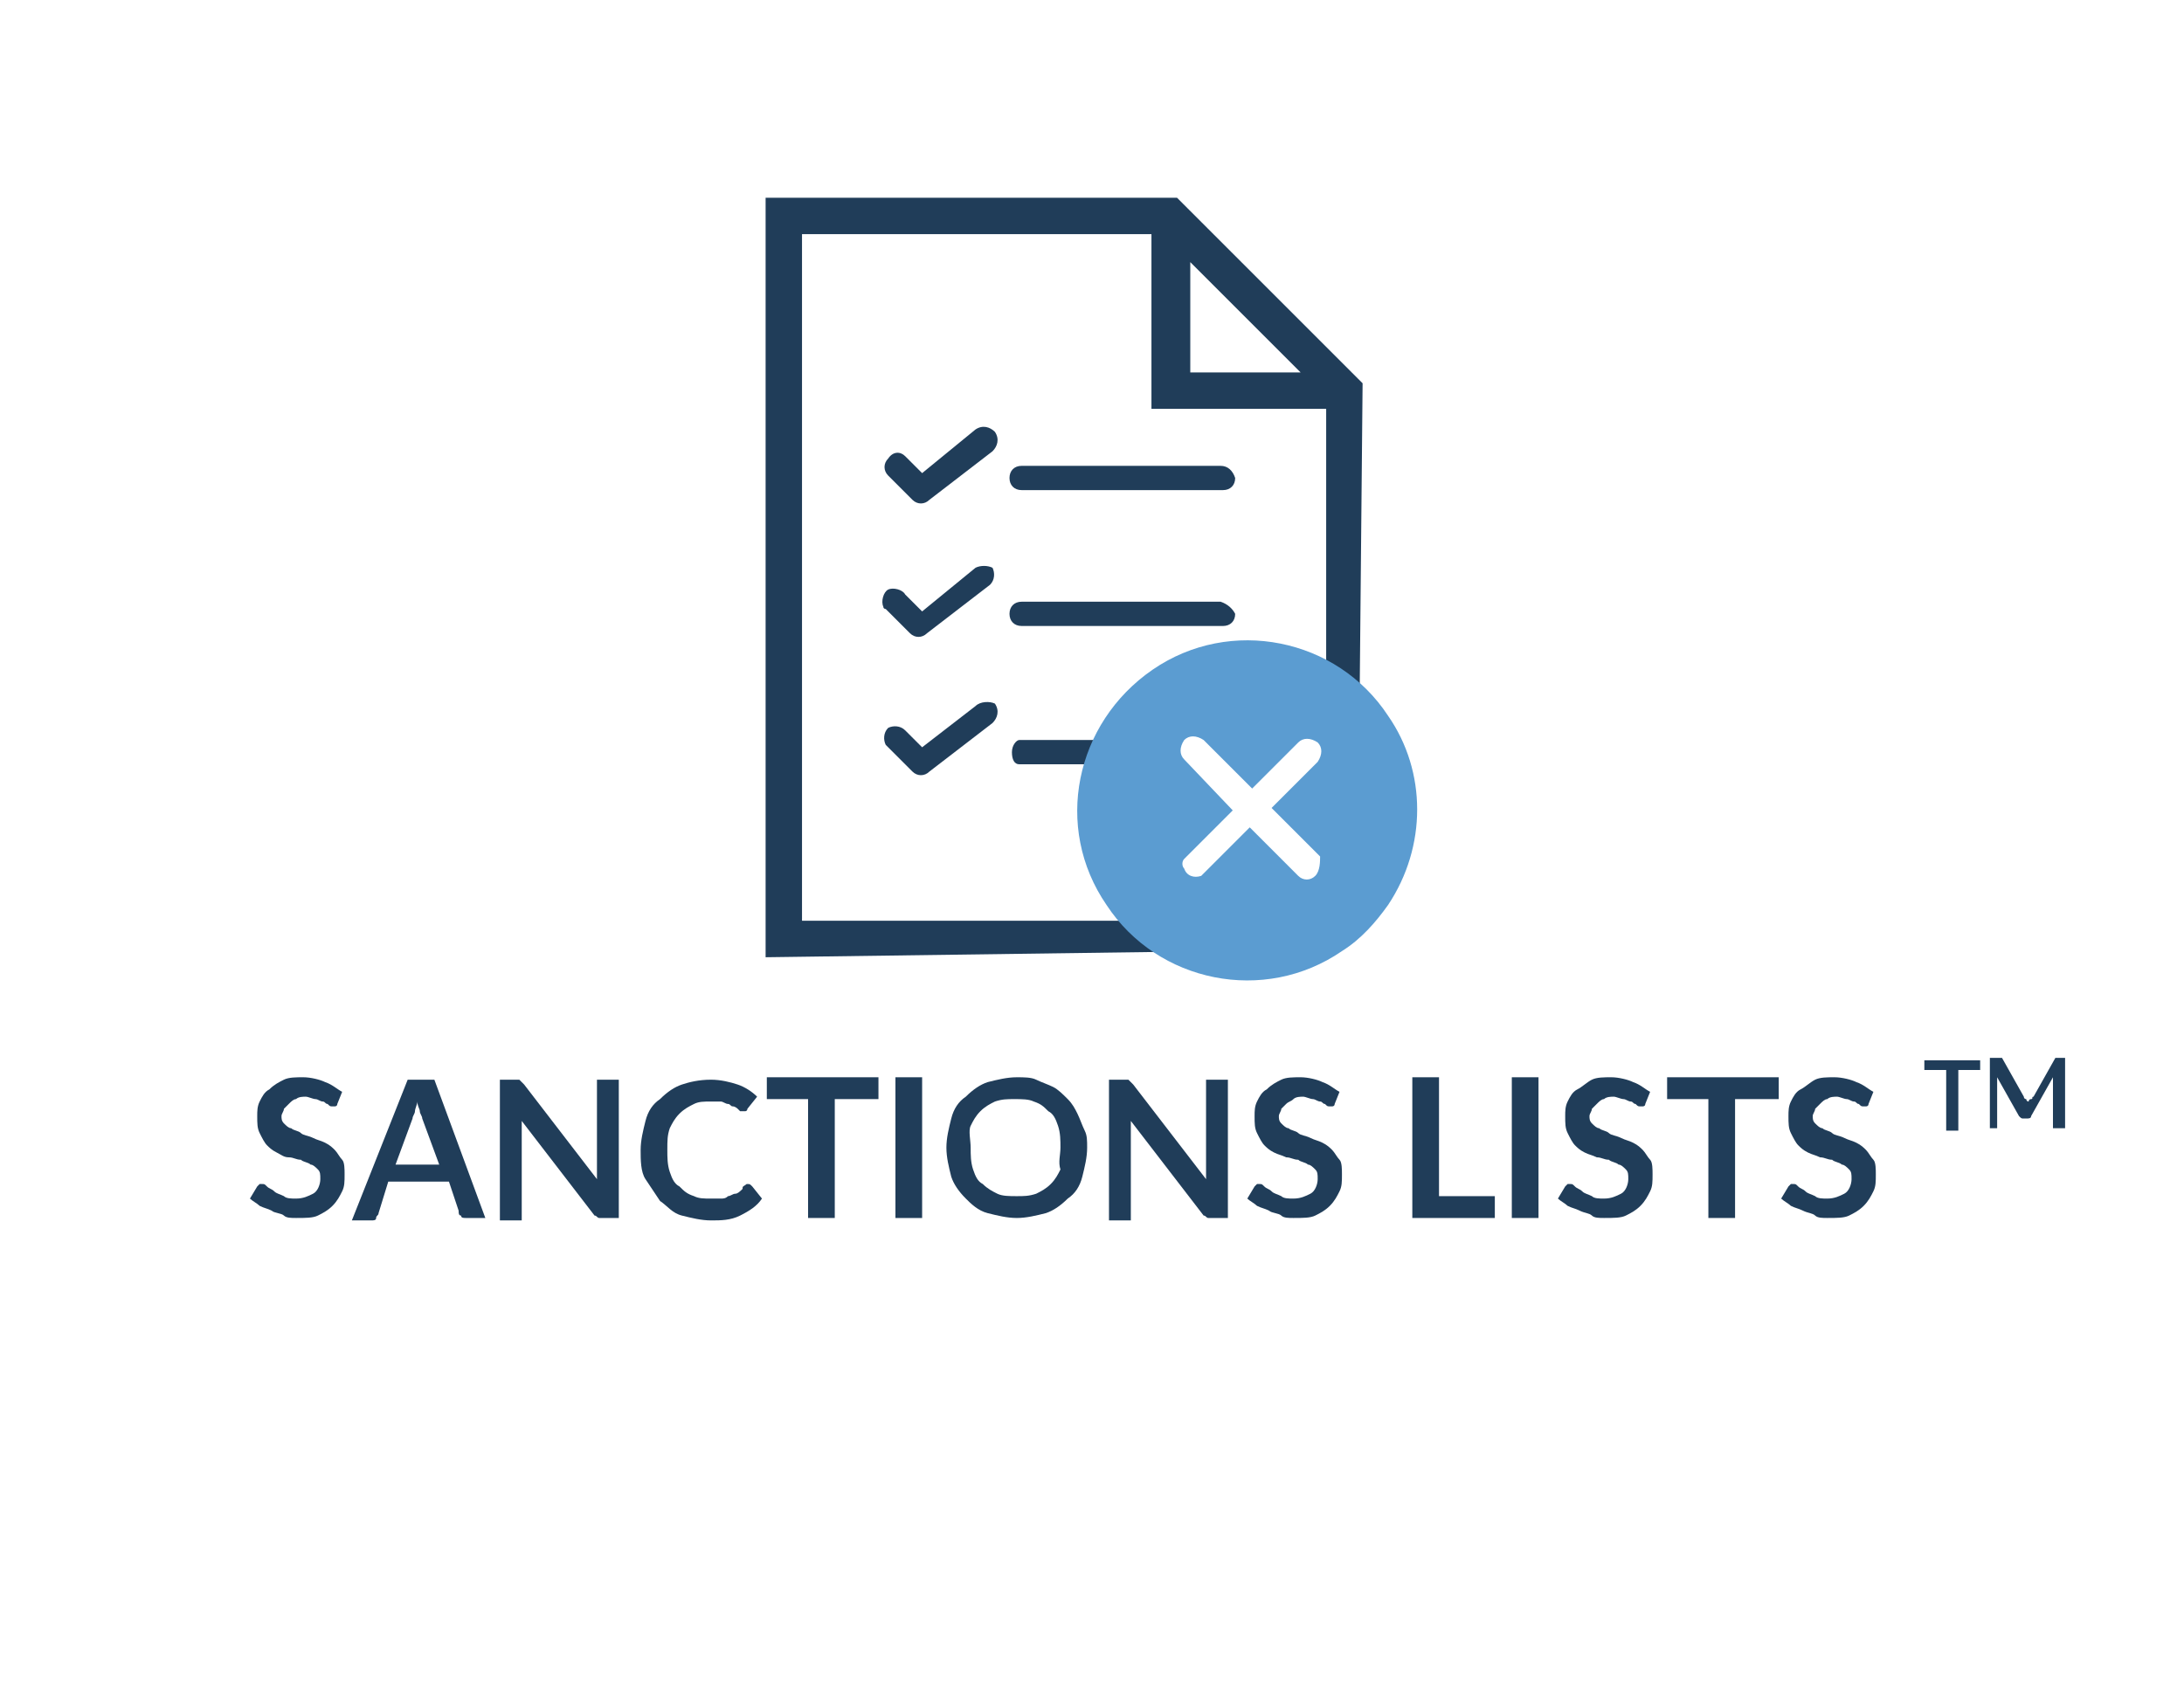 <?xml version="1.0" encoding="utf-8"?>
<!-- Generator: Adobe Illustrator 21.1.0, SVG Export Plug-In . SVG Version: 6.00 Build 0)  -->
<svg version="1.1" id="Calque_1" xmlns="http://www.w3.org/2000/svg" xmlns:xlink="http://www.w3.org/1999/xlink" x="0px" y="0px"
	 viewBox="0 0 90 70" style="enable-background:new 0 0 90 70;" xml:space="preserve">
<style type="text/css">
	.st0{fill:none;}
	.st1{enable-background:new    ;}
	.st2{fill:#203D59;}
	.st3{fill:#203D59;stroke:#203D59;stroke-width:0.5;stroke-miterlimit:10;}
	.st4{fill:#5B9CD1;}
</style>
<rect x="9.7" y="44.3" class="st0" width="67.8" height="7"/>
<g class="st1">
	<path class="st2" d="M13.9,45.5c0,0.1-0.1,0.1-0.1,0.1s-0.1,0-0.1,0c-0.1,0-0.1,0-0.2-0.1c-0.1,0-0.1-0.1-0.2-0.1
		c-0.1,0-0.2-0.1-0.3-0.1c-0.1,0-0.3-0.1-0.4-0.1c-0.1,0-0.3,0-0.4,0.1c-0.1,0-0.2,0.1-0.3,0.2c-0.1,0.1-0.1,0.1-0.2,0.2
		c0,0.1-0.1,0.2-0.1,0.3c0,0.1,0,0.2,0.1,0.3c0.1,0.1,0.2,0.2,0.3,0.2c0.1,0.1,0.3,0.1,0.4,0.2s0.3,0.1,0.5,0.2
		c0.2,0.1,0.3,0.1,0.5,0.2s0.3,0.2,0.4,0.3c0.1,0.1,0.2,0.3,0.3,0.4s0.1,0.4,0.1,0.6c0,0.3,0,0.5-0.1,0.7c-0.1,0.2-0.2,0.4-0.4,0.6
		c-0.2,0.2-0.4,0.3-0.6,0.4s-0.5,0.1-0.9,0.1c-0.2,0-0.4,0-0.5-0.1s-0.4-0.1-0.5-0.2c-0.2-0.1-0.3-0.1-0.5-0.2
		c-0.1-0.1-0.3-0.2-0.4-0.3l0.3-0.5c0,0,0.1-0.1,0.1-0.1s0.1,0,0.1,0c0.1,0,0.1,0,0.2,0.1c0.1,0.1,0.2,0.1,0.3,0.2
		c0.1,0.1,0.2,0.1,0.4,0.2c0.1,0.1,0.3,0.1,0.5,0.1c0.3,0,0.5-0.1,0.7-0.2s0.3-0.4,0.3-0.6c0-0.2,0-0.3-0.1-0.4
		c-0.1-0.1-0.2-0.2-0.3-0.2c-0.1-0.1-0.3-0.1-0.4-0.2c-0.2,0-0.3-0.1-0.5-0.1s-0.3-0.1-0.5-0.2c-0.2-0.1-0.3-0.2-0.4-0.3
		s-0.2-0.3-0.3-0.5c-0.1-0.2-0.1-0.4-0.1-0.7c0-0.2,0-0.4,0.1-0.6s0.2-0.4,0.4-0.5c0.2-0.2,0.4-0.3,0.6-0.4c0.2-0.1,0.5-0.1,0.8-0.1
		c0.3,0,0.7,0.1,0.9,0.2c0.3,0.1,0.5,0.3,0.7,0.4L13.9,45.5z"/>
	<path class="st2" d="M20,50.2h-0.8c-0.1,0-0.2,0-0.2-0.1c-0.1,0-0.1-0.1-0.1-0.2l-0.4-1.2H16L15.6,50c0,0.1-0.1,0.1-0.1,0.2
		s-0.1,0.1-0.2,0.1h-0.8l2.3-5.8h1.1L20,50.2z M18.1,48l-0.7-1.9c0-0.1-0.1-0.2-0.1-0.3c0-0.1-0.1-0.2-0.1-0.4
		c0,0.1-0.1,0.3-0.1,0.4c0,0.1-0.1,0.2-0.1,0.3L16.3,48H18.1z"/>
	<path class="st2" d="M25.5,44.4v5.8h-0.6c-0.1,0-0.2,0-0.2,0c-0.1,0-0.1-0.1-0.2-0.1l-3-3.9c0,0.2,0,0.3,0,0.5v3.6h-0.9v-5.8h0.6
		c0,0,0.1,0,0.1,0c0,0,0.1,0,0.1,0s0,0,0.1,0.1c0,0,0.1,0.1,0.1,0.1l3,3.9c0-0.1,0-0.2,0-0.3c0-0.1,0-0.2,0-0.3v-3.5H25.5z"/>
	<path class="st2" d="M30.8,48.8c0.1,0,0.1,0,0.2,0.1l0.4,0.5c-0.2,0.3-0.5,0.5-0.9,0.7s-0.8,0.2-1.2,0.2c-0.4,0-0.8-0.1-1.2-0.2
		s-0.6-0.4-0.9-0.6c-0.2-0.3-0.4-0.6-0.6-0.9s-0.2-0.8-0.2-1.2c0-0.4,0.1-0.8,0.2-1.2s0.3-0.7,0.6-0.9c0.3-0.3,0.6-0.5,0.9-0.6
		c0.3-0.1,0.7-0.2,1.2-0.2c0.4,0,0.8,0.1,1.1,0.2s0.6,0.3,0.8,0.5l-0.4,0.5c0,0,0,0.1-0.1,0.1c0,0-0.1,0-0.1,0c0,0-0.1,0-0.1,0
		s-0.1-0.1-0.1-0.1s-0.1-0.1-0.2-0.1c-0.1,0-0.1-0.1-0.2-0.1c-0.1,0-0.2-0.1-0.3-0.1c-0.1,0-0.2,0-0.4,0c-0.3,0-0.5,0-0.7,0.1
		c-0.2,0.1-0.4,0.2-0.6,0.4c-0.2,0.2-0.3,0.4-0.4,0.6c-0.1,0.3-0.1,0.5-0.1,0.9c0,0.3,0,0.6,0.1,0.9c0.1,0.3,0.2,0.5,0.4,0.6
		c0.2,0.2,0.3,0.3,0.6,0.4c0.2,0.1,0.4,0.1,0.7,0.1c0.1,0,0.3,0,0.4,0s0.2,0,0.3-0.1c0.1,0,0.2-0.1,0.3-0.1s0.2-0.1,0.3-0.2
		C30.6,48.9,30.6,48.9,30.8,48.8C30.7,48.9,30.7,48.8,30.8,48.8z"/>
	<path class="st2" d="M36.1,45.3h-1.7v4.9h-1.1v-4.9h-1.7v-0.9h4.6V45.3z"/>
	<path class="st2" d="M38,50.2h-1.1v-5.8H38V50.2z"/>
	<path class="st2" d="M44.8,47.3c0,0.4-0.1,0.8-0.2,1.2c-0.1,0.4-0.3,0.7-0.6,0.9c-0.3,0.3-0.6,0.5-0.9,0.6
		c-0.4,0.1-0.8,0.2-1.2,0.2c-0.4,0-0.8-0.1-1.2-0.2c-0.4-0.1-0.7-0.4-0.9-0.6c-0.3-0.3-0.5-0.6-0.6-0.9c-0.1-0.4-0.2-0.8-0.2-1.2
		c0-0.4,0.1-0.8,0.2-1.2c0.1-0.4,0.3-0.7,0.6-0.9c0.3-0.3,0.6-0.5,0.9-0.6c0.4-0.1,0.8-0.2,1.2-0.2c0.3,0,0.6,0,0.8,0.1
		s0.5,0.2,0.7,0.3s0.4,0.3,0.6,0.5c0.2,0.2,0.3,0.4,0.4,0.6s0.2,0.5,0.3,0.7S44.8,47,44.8,47.3z M43.7,47.3c0-0.3,0-0.6-0.1-0.9
		c-0.1-0.3-0.2-0.5-0.4-0.6c-0.2-0.2-0.3-0.3-0.6-0.4c-0.2-0.1-0.5-0.1-0.8-0.1s-0.5,0-0.8,0.1c-0.2,0.1-0.4,0.2-0.6,0.4
		c-0.2,0.2-0.3,0.4-0.4,0.6S40,47,40,47.3s0,0.6,0.1,0.9s0.2,0.5,0.4,0.6c0.2,0.2,0.4,0.3,0.6,0.4c0.2,0.1,0.5,0.1,0.8,0.1
		s0.5,0,0.8-0.1c0.2-0.1,0.4-0.2,0.6-0.4c0.2-0.2,0.3-0.4,0.4-0.6C43.6,47.9,43.7,47.6,43.7,47.3z"/>
	<path class="st2" d="M50.6,44.4v5.8H50c-0.1,0-0.2,0-0.2,0c-0.1,0-0.1-0.1-0.2-0.1l-3-3.9c0,0.2,0,0.3,0,0.5v3.6h-0.9v-5.8h0.6
		c0,0,0.1,0,0.1,0s0.1,0,0.1,0s0,0,0.1,0.1s0.1,0.1,0.1,0.1l3,3.9c0-0.1,0-0.2,0-0.3c0-0.1,0-0.2,0-0.3v-3.5H50.6z"/>
	<path class="st2" d="M55,45.5c0,0.1-0.1,0.1-0.1,0.1s-0.1,0-0.1,0c-0.1,0-0.1,0-0.2-0.1c-0.1,0-0.1-0.1-0.2-0.1
		c-0.1,0-0.2-0.1-0.3-0.1c-0.1,0-0.3-0.1-0.4-0.1c-0.1,0-0.3,0-0.4,0.1s-0.2,0.1-0.3,0.2c-0.1,0.1-0.1,0.1-0.2,0.2
		c0,0.1-0.1,0.2-0.1,0.3c0,0.1,0,0.2,0.1,0.3c0.1,0.1,0.2,0.2,0.3,0.2c0.1,0.1,0.3,0.1,0.4,0.2s0.3,0.1,0.5,0.2s0.3,0.1,0.5,0.2
		s0.3,0.2,0.4,0.3c0.1,0.1,0.2,0.3,0.3,0.4s0.1,0.4,0.1,0.6c0,0.3,0,0.5-0.1,0.7c-0.1,0.2-0.2,0.4-0.4,0.6c-0.2,0.2-0.4,0.3-0.6,0.4
		s-0.5,0.1-0.9,0.1c-0.2,0-0.4,0-0.5-0.1s-0.4-0.1-0.5-0.2c-0.2-0.1-0.3-0.1-0.5-0.2c-0.1-0.1-0.3-0.2-0.4-0.3l0.3-0.5
		c0,0,0.1-0.1,0.1-0.1c0,0,0.1,0,0.1,0c0.1,0,0.1,0,0.2,0.1c0.1,0.1,0.2,0.1,0.3,0.2c0.1,0.1,0.2,0.1,0.4,0.2
		c0.1,0.1,0.3,0.1,0.5,0.1c0.3,0,0.5-0.1,0.7-0.2s0.3-0.4,0.3-0.6c0-0.2,0-0.3-0.1-0.4c-0.1-0.1-0.2-0.2-0.3-0.2
		c-0.1-0.1-0.3-0.1-0.4-0.2c-0.2,0-0.3-0.1-0.5-0.1c-0.2-0.1-0.3-0.1-0.5-0.2c-0.2-0.1-0.3-0.2-0.4-0.3c-0.1-0.1-0.2-0.3-0.3-0.5
		c-0.1-0.2-0.1-0.4-0.1-0.7c0-0.2,0-0.4,0.1-0.6s0.2-0.4,0.4-0.5c0.2-0.2,0.4-0.3,0.6-0.4s0.5-0.1,0.8-0.1c0.3,0,0.7,0.1,0.9,0.2
		c0.3,0.1,0.5,0.3,0.7,0.4L55,45.5z"/>
	<path class="st2" d="M61.6,49.3v0.9h-3.4v-5.8h1.1v4.9H61.6z"/>
	<path class="st2" d="M63.4,50.2h-1.1v-5.8h1.1V50.2z"/>
	<path class="st2" d="M67.8,45.5c0,0.1-0.1,0.1-0.1,0.1s-0.1,0-0.1,0c-0.1,0-0.1,0-0.2-0.1c-0.1,0-0.1-0.1-0.2-0.1
		c-0.1,0-0.2-0.1-0.3-0.1c-0.1,0-0.3-0.1-0.4-0.1c-0.1,0-0.3,0-0.4,0.1c-0.1,0-0.2,0.1-0.3,0.2c-0.1,0.1-0.1,0.1-0.2,0.2
		c0,0.1-0.1,0.2-0.1,0.3c0,0.1,0,0.2,0.1,0.3c0.1,0.1,0.2,0.2,0.3,0.2c0.1,0.1,0.3,0.1,0.4,0.2s0.3,0.1,0.5,0.2
		c0.2,0.1,0.3,0.1,0.5,0.2s0.3,0.2,0.4,0.3c0.1,0.1,0.2,0.3,0.3,0.4s0.1,0.4,0.1,0.6c0,0.3,0,0.5-0.1,0.7c-0.1,0.2-0.2,0.4-0.4,0.6
		c-0.2,0.2-0.4,0.3-0.6,0.4s-0.5,0.1-0.9,0.1c-0.2,0-0.4,0-0.5-0.1s-0.3-0.1-0.5-0.2c-0.2-0.1-0.3-0.1-0.5-0.2
		c-0.1-0.1-0.3-0.2-0.4-0.3l0.3-0.5c0,0,0.1-0.1,0.1-0.1c0,0,0.1,0,0.1,0c0.1,0,0.1,0,0.2,0.1s0.2,0.1,0.3,0.2s0.2,0.1,0.4,0.2
		c0.1,0.1,0.3,0.1,0.5,0.1c0.3,0,0.5-0.1,0.7-0.2s0.3-0.4,0.3-0.6c0-0.2,0-0.3-0.1-0.4c-0.1-0.1-0.2-0.2-0.3-0.2
		c-0.1-0.1-0.3-0.1-0.4-0.2c-0.2,0-0.3-0.1-0.5-0.1c-0.2-0.1-0.3-0.1-0.5-0.2c-0.2-0.1-0.3-0.2-0.4-0.3c-0.1-0.1-0.2-0.3-0.3-0.5
		c-0.1-0.2-0.1-0.4-0.1-0.7c0-0.2,0-0.4,0.1-0.6s0.2-0.4,0.4-0.5s0.4-0.3,0.6-0.4c0.2-0.1,0.5-0.1,0.8-0.1c0.3,0,0.7,0.1,0.9,0.2
		c0.3,0.1,0.5,0.3,0.7,0.4L67.8,45.5z"/>
	<path class="st2" d="M73.2,45.3h-1.7v4.9h-1.1v-4.9h-1.7v-0.9h4.6V45.3z"/>
	<path class="st2" d="M77,45.5c0,0.1-0.1,0.1-0.1,0.1s-0.1,0-0.1,0c-0.1,0-0.1,0-0.2-0.1c-0.1,0-0.1-0.1-0.2-0.1
		c-0.1,0-0.2-0.1-0.3-0.1c-0.1,0-0.3-0.1-0.4-0.1c-0.1,0-0.3,0-0.4,0.1c-0.1,0-0.2,0.1-0.3,0.2c-0.1,0.1-0.1,0.1-0.2,0.2
		c0,0.1-0.1,0.2-0.1,0.3c0,0.1,0,0.2,0.1,0.3c0.1,0.1,0.2,0.2,0.3,0.2c0.1,0.1,0.3,0.1,0.4,0.2s0.3,0.1,0.5,0.2
		c0.2,0.1,0.3,0.1,0.5,0.2s0.3,0.2,0.4,0.3c0.1,0.1,0.2,0.3,0.3,0.4s0.1,0.4,0.1,0.6c0,0.3,0,0.5-0.1,0.7c-0.1,0.2-0.2,0.4-0.4,0.6
		c-0.2,0.2-0.4,0.3-0.6,0.4s-0.5,0.1-0.9,0.1c-0.2,0-0.4,0-0.5-0.1s-0.3-0.1-0.5-0.2c-0.2-0.1-0.3-0.1-0.5-0.2
		c-0.1-0.1-0.3-0.2-0.4-0.3l0.3-0.5c0,0,0.1-0.1,0.1-0.1c0,0,0.1,0,0.1,0c0.1,0,0.1,0,0.2,0.1s0.2,0.1,0.3,0.2s0.2,0.1,0.4,0.2
		c0.1,0.1,0.3,0.1,0.5,0.1c0.3,0,0.5-0.1,0.7-0.2s0.3-0.4,0.3-0.6c0-0.2,0-0.3-0.1-0.4c-0.1-0.1-0.2-0.2-0.3-0.2
		c-0.1-0.1-0.3-0.1-0.4-0.2c-0.2,0-0.3-0.1-0.5-0.1c-0.2-0.1-0.3-0.1-0.5-0.2c-0.2-0.1-0.3-0.2-0.4-0.3c-0.1-0.1-0.2-0.3-0.3-0.5
		c-0.1-0.2-0.1-0.4-0.1-0.7c0-0.2,0-0.4,0.1-0.6s0.2-0.4,0.4-0.5s0.4-0.3,0.6-0.4c0.2-0.1,0.5-0.1,0.8-0.1c0.3,0,0.7,0.1,0.9,0.2
		c0.3,0.1,0.5,0.3,0.7,0.4L77,45.5z"/>
</g>
<rect x="74.5" y="43.6" class="st0" width="15.6" height="4.2"/>
<g class="st1">
	<path class="st2" d="M81.6,44.1h-0.9v2.5h-0.5v-2.5h-0.9v-0.4h2.3V44.1z"/>
	<path class="st2" d="M85.1,43.6v2.9h-0.5v-1.9c0-0.1,0-0.2,0-0.2l-0.9,1.6c0,0.1-0.1,0.1-0.2,0.1h-0.1c-0.1,0-0.1,0-0.2-0.1
		l-0.9-1.6c0,0,0,0.1,0,0.1c0,0,0,0.1,0,0.1v1.9H82v-2.9h0.4c0,0,0,0,0.1,0c0,0,0,0,0,0c0,0,0,0,0,0c0,0,0,0,0,0l0.9,1.6
		c0,0,0,0.1,0.1,0.1c0,0,0,0.1,0.1,0.1c0,0,0-0.1,0.1-0.1s0-0.1,0.1-0.1l0.9-1.6c0,0,0,0,0,0c0,0,0,0,0,0c0,0,0,0,0,0c0,0,0,0,0.1,0
		H85.1z"/>
</g>
<g>
	<path class="st3" d="M48.4,8.4H31.8v30.8l22.1-0.3c1,0,1.8-0.8,1.8-1.8l0.2-21.2L48.4,8.4z M48.8,10.2l5.4,5.4h-5.4V10.2z
		 M54.9,38.2H32.8V9.4h14.9v7.2h7.2C54.9,16.6,54.9,38.2,54.9,38.2z"/>
	<path class="st2" d="M50.3,19.2h-8.2c-0.3,0-0.5,0.2-0.5,0.5s0.2,0.5,0.5,0.5c0,0,0,0,0.1,0h8.2c0.3,0,0.5-0.2,0.5-0.5
		C50.8,19.4,50.6,19.2,50.3,19.2L50.3,19.2z"/>
	<path class="st2" d="M40.2,17.7L38,19.5l-0.7-0.7c-0.2-0.2-0.5-0.2-0.7,0.1c-0.2,0.2-0.2,0.5,0,0.7l1,1c0.2,0.2,0.5,0.2,0.7,0
		l2.6-2c0.2-0.2,0.3-0.5,0.1-0.8C40.8,17.6,40.5,17.5,40.2,17.7L40.2,17.7z"/>
	<path class="st2" d="M50.3,24.8h-8.2c-0.3,0-0.5,0.2-0.5,0.5s0.2,0.5,0.5,0.5c0,0,0,0,0.1,0h8.2c0.3,0,0.5-0.2,0.5-0.5
		C50.8,25.1,50.6,24.9,50.3,24.8L50.3,24.8z"/>
	<path class="st2" d="M40.2,23.4L38,25.2l-0.7-0.7c-0.1-0.2-0.5-0.3-0.7-0.2s-0.3,0.5-0.2,0.7c0,0.1,0.1,0.1,0.1,0.1l1,1
		c0.2,0.2,0.5,0.2,0.7,0l2.6-2c0.2-0.2,0.2-0.5,0.1-0.7C40.7,23.3,40.4,23.3,40.2,23.4L40.2,23.4z"/>
	<path class="st2" d="M46.3,30.5H42c-0.1,0-0.3,0.2-0.3,0.5s0.1,0.5,0.3,0.5h4.3c0.1,0,0.3-0.2,0.3-0.5S46.5,30.5,46.3,30.5z"/>
	<path class="st2" d="M40.2,29.1L38,30.8l-0.7-0.7c-0.2-0.2-0.5-0.2-0.7-0.1c-0.2,0.2-0.2,0.5-0.1,0.7c0,0,0,0,0.1,0.1l1,1
		c0.2,0.2,0.5,0.2,0.7,0l2.6-2c0.2-0.2,0.3-0.5,0.1-0.8C40.8,28.9,40.4,28.9,40.2,29.1L40.2,29.1z"/>
	<path class="st4" d="M57.2,29.5c-2.1-3.2-6.5-4.1-9.7-1.9s-4.1,6.5-1.9,9.7c2.1,3.2,6.5,4.1,9.7,1.9c0.8-0.5,1.4-1.2,1.9-1.9
		C58.8,34.9,58.8,31.8,57.2,29.5z M54.2,36.1c-0.2,0.2-0.5,0.2-0.7,0l0,0l0,0l0,0l-2-2l-2,2c-0.3,0.1-0.6,0-0.7-0.3
		c-0.1-0.1-0.1-0.3,0-0.4l2-2l-2-2.1c-0.2-0.2-0.2-0.5,0-0.8c0.2-0.2,0.5-0.2,0.8,0l2,2l1.9-1.9c0.2-0.2,0.5-0.2,0.8,0
		c0.2,0.2,0.2,0.5,0,0.8l-1.9,1.9l2,2C54.4,35.5,54.4,35.9,54.2,36.1L54.2,36.1z"/>
</g>
</svg>
